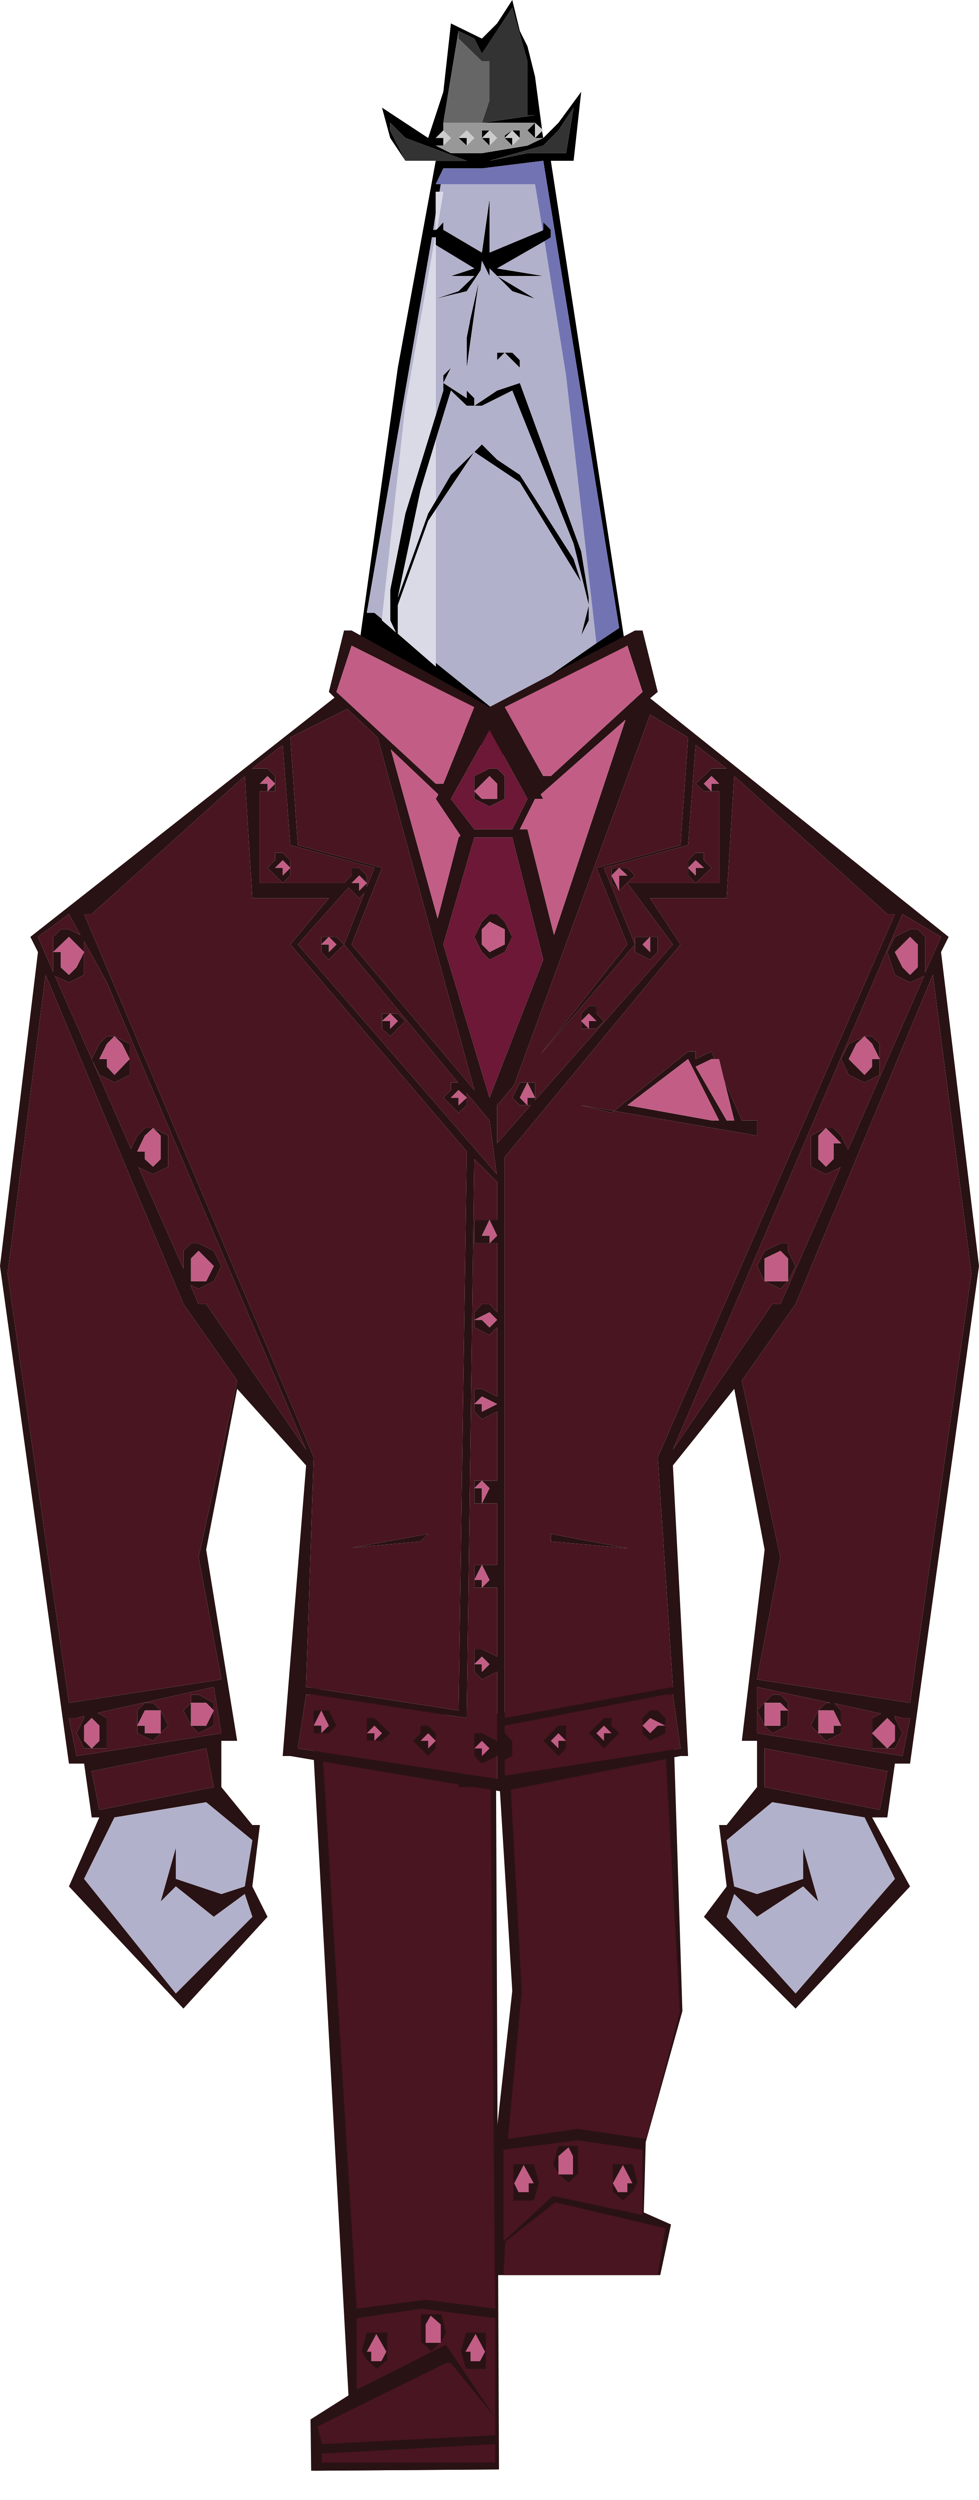 <?xml version="1.0" encoding="UTF-8" standalone="no"?>
<svg xmlns:xlink="http://www.w3.org/1999/xlink" height="197.45px" width="77.4px" xmlns="http://www.w3.org/2000/svg">
  <g transform="matrix(1.0, 0.0, 0.0, 1.0, 40.65, 114.75)">
    <use height="63.1" transform="matrix(1.0, 0.0, 0.0, 1.0, -16.15, 17.3)" width="29.45" xlink:href="#shape0"/>
    <use height="60.0" transform="matrix(1.0, 0.0, 0.0, 1.0, -12.25, -114.75)" width="21.2" xlink:href="#shape1"/>
    <use height="108.85" transform="matrix(1.0, 0.0, 0.0, 1.0, -40.65, -64.95)" width="77.4" xlink:href="#shape2"/>
  </g>
  <defs>
    <g id="shape0" transform="matrix(1.0, 0.0, 0.0, 1.0, 16.15, -17.3)">
      <path d="M12.45 17.3 L13.3 44.1 10.4 54.45 10.25 60.0 12.4 60.95 11.55 64.95 -1.35 64.95 -1.5 54.65 -0.15 42.5 -1.5 20.65 12.45 17.3 M-1.65 21.5 L-1.45 80.3 -16.05 80.4 -16.1 76.35 -13.1 74.45 -16.15 18.55 -1.65 21.5" fill="#291214" fill-rule="evenodd" stroke="none"/>
      <path d="M-1.45 21.5 L-1.2 80.3 -15.8 80.4 -15.85 76.35 -12.85 74.45 -15.95 18.55 -1.45 21.5" fill="#291214" fill-rule="evenodd" stroke="none"/>
      <path d="M12.6 21.9 L13.0 21.9 12.6 21.95 12.6 21.9" fill="#261817" fill-rule="evenodd" stroke="none"/>
      <path d="M11.8 20.65 L13.1 44.15 10.45 54.2 5.0 53.4 -0.5 54.2 0.6 42.55 -0.5 22.25 11.8 20.65 M10.15 55.05 L10.15 60.2 3.05 58.7 -0.85 62.3 -0.85 55.05 5.05 54.3 10.15 55.05 M3.55 57.0 L4.3 57.65 5.05 56.9 5.05 54.75 3.5 54.75 3.1 56.2 3.5 56.9 3.5 56.95 3.5 57.0 3.55 57.0 M1.55 56.2 L-0.05 56.2 -0.05 59.05 1.55 59.05 1.95 57.65 1.55 56.2 M9.75 57.65 L9.35 56.2 7.8 56.2 7.8 58.35 8.6 59.05 9.35 58.35 9.75 57.65 M3.25 59.2 L11.95 61.25 11.35 64.95 -0.85 64.95 -0.7 62.3 3.25 59.2" fill="#481520" fill-rule="evenodd" stroke="none"/>
      <path d="M3.55 57.0 L4.65 57.0 4.65 55.55 4.3 54.85 3.5 55.55 3.5 56.9 3.1 56.2 3.5 54.75 5.05 54.75 5.05 56.9 4.3 57.65 3.55 57.0 M1.15 58.4 L1.15 57.7 1.55 57.7 0.75 56.25 0.0 57.7 0.35 58.4 1.15 58.4 M1.55 56.2 L1.95 57.65 1.55 59.05 -0.05 59.05 -0.05 56.2 1.55 56.2 M8.2 58.4 L8.95 58.4 8.95 57.7 9.35 57.7 8.6 56.25 7.8 57.7 8.2 58.4 M9.75 57.65 L9.35 58.35 8.6 59.05 7.8 58.35 7.8 56.2 9.35 56.2 9.75 57.65" fill="#291214" fill-rule="evenodd" stroke="none"/>
      <path d="M3.5 56.9 L3.5 55.55 4.3 54.85 4.65 55.55 4.65 57.0 3.55 57.0 3.5 57.0 3.5 56.95 3.5 56.9 M1.15 58.4 L0.35 58.4 0.0 57.7 0.75 56.25 1.55 57.7 1.15 57.7 1.15 58.4 M8.2 58.4 L7.8 57.7 8.6 56.25 9.35 57.7 8.95 57.7 8.95 58.4 8.2 58.4" fill="#c25e86" fill-rule="evenodd" stroke="none"/>
      <path d="M-15.25 22.0 L-15.55 21.9 -15.25 21.9 -15.2 21.9 -15.2 22.0 -15.25 22.0" fill="#261817" fill-rule="evenodd" stroke="none"/>
      <path d="M-15.25 21.9 L-15.15 19.65 -1.9 22.45 -1.5 67.6 -7.0 66.9 -12.45 67.6 -15.25 22.0 -15.2 22.0 -15.2 21.9 -15.25 21.9 M-12.05 70.95 L-11.65 71.65 -10.85 72.35 -10.05 71.65 -10.05 69.5 -11.65 69.5 -12.05 70.95 M-12.45 68.35 L-7.35 67.6 -1.5 68.35 -1.5 76.2 -1.5 77.6 -15.2 78.3 -15.55 76.9 -5.4 71.9 -5.0 71.9 -1.5 76.2 -5.4 70.45 -12.45 74.0 -12.45 68.35 M-5.8 70.25 L-5.75 70.2 -5.4 69.5 -5.75 68.05 -7.35 68.05 -7.35 70.2 -6.55 70.95 -5.85 70.3 -5.8 70.3 -5.8 70.25 M-3.8 69.5 L-4.2 70.95 -3.8 72.35 -2.25 72.35 -2.25 69.5 -3.8 69.5 M-1.5 78.3 L-1.5 79.75 -15.2 79.75 -15.2 79.05 -1.5 78.3" fill="#481520" fill-rule="evenodd" stroke="none"/>
      <path d="M-10.9 69.6 L-11.65 71.0 -11.3 71.0 -11.3 71.75 -10.5 71.75 -10.1 71.0 -10.9 69.6 M-12.05 70.95 L-11.65 69.5 -10.05 69.5 -10.05 71.65 -10.85 72.35 -11.65 71.65 -12.05 70.95 M-5.85 70.3 L-6.55 70.95 -7.35 70.2 -7.35 68.05 -5.75 68.05 -5.4 69.5 -5.75 70.2 -5.8 70.25 -5.8 68.85 -6.6 68.15 -7.0 68.85 -7.0 70.3 -5.85 70.3 M-3.05 69.6 L-3.85 71.0 -3.45 71.0 -3.45 71.75 -2.7 71.75 -2.3 71.0 -3.05 69.6 M-3.8 69.5 L-2.25 69.5 -2.25 72.35 -3.8 72.35 -4.2 70.95 -3.8 69.5" fill="#291214" fill-rule="evenodd" stroke="none"/>
      <path d="M-10.9 69.6 L-10.1 71.0 -10.5 71.75 -11.3 71.75 -11.3 71.0 -11.65 71.0 -10.9 69.6 M-5.8 70.25 L-5.8 70.3 -5.85 70.3 -7.0 70.3 -7.0 68.85 -6.6 68.15 -5.8 68.85 -5.8 70.25 M-3.05 69.6 L-2.3 71.0 -2.7 71.75 -3.45 71.75 -3.45 71.0 -3.85 71.0 -3.05 69.6" fill="#c25e86" fill-rule="evenodd" stroke="none"/>
    </g>
    <g id="shape1" transform="matrix(1.0, 0.0, 0.0, 1.0, 12.25, 114.75)">
      <path d="M-8.6 -102.05 L-9.8 -103.85 -10.45 -106.25 -6.8 -103.85 -5.6 -107.5 -5.0 -112.9 -2.55 -111.7 -1.35 -112.9 -0.15 -114.75 0.45 -112.3 1.05 -111.1 1.65 -108.7 2.2 -104.55 1.65 -105.05 -2.55 -105.05 1.65 -105.65 1.05 -105.65 1.05 -109.9 -0.15 -114.15 -2.55 -110.5 -3.15 -111.7 -4.4 -112.3 -5.6 -105.05 -5.6 -104.45 -6.2 -103.85 -5.6 -103.85 -5.6 -103.25 -6.2 -103.25 -5.0 -102.65 -2.55 -102.65 1.05 -103.25 2.3 -103.85 3.5 -105.05 5.3 -107.5 4.7 -102.05 2.9 -102.05 8.95 -62.65 -1.35 -54.75 -11.65 -63.85 -12.25 -63.85 -9.2 -85.7 -6.2 -102.05 -3.75 -102.05 -8.6 -103.85 -9.8 -105.05 -9.8 -104.45 -8.6 -102.05 M2.2 -104.4 L2.3 -103.85 1.65 -103.85 1.05 -104.45 1.65 -105.05 1.65 -103.85 2.2 -104.4 M-0.15 -104.45 L0.45 -104.45 0.45 -103.85 -0.15 -104.45 -0.75 -103.85 -0.15 -103.85 -0.15 -103.25 -0.75 -103.85 -0.75 -104.05 -0.15 -104.45 M2.3 -103.25 L-1.95 -102.05 1.05 -102.65 4.1 -102.65 4.7 -106.25 3.5 -104.45 2.3 -103.25 M0.45 -85.7 L-0.75 -86.9 -1.35 -86.3 -1.35 -86.9 -0.75 -86.9 -0.15 -86.9 0.45 -86.3 0.45 -85.7 M2.25 -96.55 L2.3 -96.6 2.3 -97.2 2.9 -96.6 2.9 -96.0 2.4 -95.7 -1.35 -93.55 2.3 -92.95 -1.35 -92.95 -1.95 -93.55 -1.95 -92.95 -2.55 -94.15 -2.65 -93.4 -3.75 -91.75 -4.55 -91.55 -4.6 -91.55 -6.2 -91.15 -4.4 -91.75 -3.15 -92.95 -5.0 -92.95 -3.15 -93.55 -6.2 -95.4 -6.2 -96.0 -6.25 -96.0 -6.5 -96.0 -11.65 -66.35 -11.05 -66.35 -10.45 -65.85 -10.45 -65.75 -9.35 -64.8 -9.8 -65.75 -9.8 -68.15 -8.6 -74.2 -6.2 -81.95 -5.6 -83.9 -5.6 -84.5 -3.75 -83.3 -3.75 -83.9 -3.15 -83.3 -3.15 -82.7 -1.35 -83.9 0.45 -84.5 5.3 -71.2 5.9 -67.55 5.9 -66.95 5.9 -65.75 5.3 -64.55 5.9 -66.95 4.7 -71.8 -0.15 -83.9 -2.55 -82.7 -3.15 -82.7 -3.75 -82.7 -5.0 -83.9 -6.2 -80.0 -7.4 -76.05 -9.2 -67.55 -6.8 -74.2 -6.2 -75.2 -5.0 -77.25 -3.15 -79.05 -6.2 -74.5 -6.8 -73.6 -9.2 -66.95 -9.2 -64.7 -6.2 -62.1 -6.2 -62.4 -1.35 -58.5 6.5 -63.95 8.3 -65.15 2.3 -102.05 -2.55 -101.45 -5.6 -101.45 -6.2 -100.2 -5.8 -100.2 -5.9 -99.6 -6.2 -99.6 -6.2 -97.9 -6.4 -96.6 -6.2 -96.6 -6.1 -96.65 -5.6 -97.2 -5.6 -96.6 -2.55 -94.8 -1.95 -99.0 -1.95 -94.8 2.25 -96.55 M4.7 -70.6 L5.3 -68.75 0.45 -76.65 -3.15 -79.05 -2.55 -79.65 -1.35 -78.45 0.45 -77.25 4.7 -70.6 M-1.95 -104.45 L-2.55 -103.85 -1.95 -103.85 -1.95 -103.25 -2.55 -103.85 -2.55 -104.45 -1.95 -104.45 M-4.4 -103.85 L-3.75 -103.85 -3.75 -103.25 -4.4 -103.85 M-2.8 -92.5 L-3.75 -85.7 -3.75 -88.1 -3.5 -89.35 -3.5 -89.4 -2.8 -92.5 M-1.35 -92.95 L1.65 -91.15 -0.15 -91.75 -1.35 -92.95 M-5.6 -84.5 L-5.6 -85.1 -5.0 -85.7 -5.6 -84.5" fill="#000000" fill-rule="evenodd" stroke="none"/>
      <path d="M0.45 -85.7 L0.45 -86.3 -0.15 -86.9 -0.75 -86.9 -1.35 -86.9 -1.35 -86.3 -0.75 -86.9 0.45 -85.7 M2.4 -95.7 L4.1 -85.1 6.5 -63.95 -1.35 -58.5 -6.2 -62.4 -6.2 -74.5 -3.15 -79.05 -5.0 -77.25 -6.2 -75.2 -6.2 -80.0 -5.0 -83.9 -3.75 -82.7 -3.15 -82.7 -2.55 -82.7 -0.15 -83.9 4.7 -71.8 5.9 -66.95 5.9 -67.55 5.3 -71.2 0.45 -84.5 -1.35 -83.9 -3.15 -82.7 -3.15 -83.3 -3.75 -83.9 -3.75 -83.3 -5.6 -84.5 -5.6 -83.9 -6.2 -81.95 -6.2 -91.15 -6.2 -95.4 -3.15 -93.55 -5.0 -92.95 -3.15 -92.95 -4.4 -91.75 -6.2 -91.15 -4.6 -91.55 -4.55 -91.55 -3.75 -91.75 -2.65 -93.4 -2.55 -94.15 -1.95 -92.95 -1.95 -93.55 -1.35 -92.95 2.3 -92.95 -1.35 -93.55 2.4 -95.7 M-5.8 -100.2 L1.65 -100.2 2.25 -96.55 -1.95 -94.8 -1.95 -99.0 -2.55 -94.8 -5.6 -96.6 -5.6 -97.2 -6.1 -96.65 -5.6 -99.6 -5.9 -99.6 -5.8 -100.2 M-6.2 -96.6 L-6.4 -96.6 -6.2 -97.9 -6.2 -96.6 M4.7 -70.6 L0.45 -77.25 -1.35 -78.45 -2.55 -79.65 -3.15 -79.05 0.45 -76.65 5.3 -68.75 4.7 -70.6 M5.9 -66.95 L5.3 -64.55 5.9 -65.75 5.9 -66.95 M-10.45 -65.85 L-11.05 -66.35 -11.65 -66.35 -6.5 -96.0 -6.25 -96.0 -8.6 -82.7 -10.45 -65.85 M-2.55 -93.55 L-2.65 -93.4 -2.55 -93.55 M-1.35 -92.95 L-0.15 -91.75 1.65 -91.15 -1.35 -92.95 M-2.8 -92.5 L-3.5 -89.4 -3.5 -89.35 -3.75 -88.1 -3.75 -85.7 -2.8 -92.5 M-5.6 -84.5 L-5.0 -85.7 -5.6 -85.1 -5.6 -84.5" fill="#b2b1cb" fill-rule="evenodd" stroke="none"/>
      <path d="M-8.6 -102.05 L-9.8 -104.45 -9.8 -105.05 -8.6 -103.85 -3.75 -102.05 -6.2 -102.05 -8.6 -102.05 M-4.4 -112.3 L-3.15 -111.7 -2.55 -110.5 -0.15 -114.15 1.05 -109.9 1.05 -105.65 1.65 -105.65 -2.55 -105.05 -1.95 -106.85 -1.95 -109.9 -2.55 -109.9 -4.4 -111.7 -4.4 -112.3 M2.3 -103.25 L3.5 -104.45 4.7 -106.25 4.1 -102.65 1.05 -102.65 -1.95 -102.05 2.3 -103.25" fill="#333333" fill-rule="evenodd" stroke="none"/>
      <path d="M2.4 -95.7 L2.9 -96.0 2.9 -96.6 2.3 -97.2 2.3 -96.6 2.25 -96.55 1.65 -100.2 -5.8 -100.2 -6.2 -100.2 -5.6 -101.45 -2.55 -101.45 2.3 -102.05 8.3 -65.15 6.5 -63.95 4.1 -85.1 2.4 -95.7" fill="#7173b3" fill-rule="evenodd" stroke="none"/>
      <path d="M-6.1 -96.65 L-6.2 -96.6 -6.2 -97.9 -6.2 -99.6 -5.9 -99.6 -5.6 -99.6 -6.1 -96.65 M-6.2 -80.0 L-6.2 -75.2 -6.8 -74.2 -9.2 -67.55 -7.4 -76.05 -6.2 -80.0 M-6.2 -74.5 L-6.2 -62.4 -6.2 -62.1 -9.2 -64.7 -9.2 -66.95 -6.8 -73.6 -6.2 -74.5 M-6.2 -81.95 L-8.6 -74.2 -9.8 -68.15 -9.8 -65.75 -9.35 -64.8 -10.45 -65.75 -10.45 -65.85 -8.6 -82.7 -6.25 -96.0 -6.2 -96.0 -6.2 -95.4 -6.2 -91.15 -6.2 -81.95" fill="#d9dae6" fill-rule="evenodd" stroke="none"/>
      <path d="M2.3 -103.85 L1.05 -103.25 -2.55 -102.65 -5.0 -102.65 -6.2 -103.25 -5.6 -103.25 -5.0 -103.85 -5.6 -104.45 -5.6 -105.05 -2.55 -105.05 1.65 -105.05 1.05 -104.45 1.65 -103.85 2.3 -103.85 M0.45 -103.85 L0.45 -104.45 -0.15 -104.45 -0.75 -104.05 -0.75 -103.85 -0.15 -103.25 0.45 -103.85 M-1.95 -103.25 L-1.35 -103.85 -1.95 -104.45 -2.55 -104.45 -2.55 -103.85 -1.95 -103.25 M-3.75 -103.25 L-3.15 -103.85 -3.75 -104.45 -4.4 -103.85 -3.75 -103.25" fill="#989898" fill-rule="evenodd" stroke="none"/>
      <path d="M-5.6 -103.25 L-5.6 -103.85 -6.2 -103.85 -5.6 -104.45 -5.0 -103.85 -5.6 -103.25 M1.65 -105.05 L2.2 -104.55 2.3 -104.45 2.2 -104.4 1.65 -103.85 1.65 -105.05 M-0.15 -104.45 L0.45 -103.85 -0.15 -103.25 -0.15 -103.85 -0.75 -103.85 -0.15 -104.45 M-1.95 -104.45 L-1.35 -103.85 -1.95 -103.25 -1.95 -103.85 -2.55 -103.85 -1.95 -104.45 M-3.75 -103.25 L-3.75 -103.85 -4.4 -103.85 -3.75 -104.45 -3.15 -103.85 -3.75 -103.25" fill="#cbcbcb" fill-rule="evenodd" stroke="none"/>
      <path d="M-5.6 -105.05 L-4.4 -112.3 -4.4 -111.7 -2.55 -109.9 -1.95 -109.9 -1.95 -106.85 -2.55 -105.05 -5.6 -105.05" fill="#666666" fill-rule="evenodd" stroke="none"/>
    </g>
    <g id="shape2" transform="matrix(1.0, 0.0, 0.0, 1.0, 40.65, 64.95)">
      <path d="M2.1 -52.0 L2.3 -51.65 1.65 -51.65 0.45 -49.25 1.05 -49.25 3.15 -40.9 8.8 -57.9 2.1 -52.0 M2.3 -53.45 L2.9 -53.45 10.15 -60.1 8.95 -63.75 -0.75 -58.9 2.3 -53.45 M11.35 -60.1 L10.75 -59.6 34.35 -40.75 33.75 -39.55 36.75 -14.75 31.3 24.55 30.1 24.55 29.5 28.8 28.3 28.8 31.3 34.25 22.25 43.9 15.0 36.65 16.8 34.25 16.2 29.4 16.8 29.4 19.2 26.4 19.2 22.75 18.0 22.75 19.8 7.65 17.4 -5.05 12.55 1.0 13.75 23.95 13.15 23.95 -1.0 26.75 -3.2 26.4 -4.4 26.4 -4.4 26.2 -17.7 23.95 -18.3 23.95 -16.45 1.0 -21.9 -5.05 -24.35 7.65 -21.9 22.75 -23.15 22.75 -23.15 26.4 -20.7 29.4 -20.1 29.4 -20.7 34.25 -19.5 36.65 -26.15 43.9 -35.2 34.25 -32.8 28.8 -33.4 28.8 -34.0 24.55 -35.2 24.55 -40.65 -14.75 -37.65 -39.55 -38.25 -40.75 -14.2 -59.65 -14.65 -60.1 -13.45 -64.95 -12.85 -64.95 -1.95 -58.9 9.55 -64.95 10.15 -64.95 11.35 -60.1 M15.6 -52.25 L15.0 -52.25 14.35 -52.85 15.6 -54.05 16.8 -54.05 14.35 -55.9 13.75 -48.0 7.1 -46.2 9.55 -40.15 2.1 -31.5 8.95 -40.15 6.5 -46.2 13.15 -48.0 13.75 -56.5 10.75 -58.3 0.0 -29.05 -1.35 -27.45 -1.35 -24.45 1.3 -27.45 1.05 -27.45 1.05 -28.05 1.65 -28.05 1.65 -27.85 12.55 -40.15 8.95 -45.0 14.35 -45.0 16.2 -45.0 16.2 -52.25 15.6 -52.25 15.6 -52.85 16.2 -52.85 15.6 -53.45 15.0 -52.85 15.6 -52.25 M1.05 -29.25 L0.45 -28.05 1.05 -27.45 0.45 -27.45 -0.15 -28.05 0.45 -29.25 1.05 -29.25 1.65 -29.25 1.65 -28.05 1.05 -29.25 M24.65 -25.65 L25.25 -25.65 25.85 -25.05 26.4 -23.95 32.4 -37.65 31.3 -37.15 30.1 -37.75 29.5 -39.55 30.1 -40.75 31.3 -41.35 31.9 -41.35 32.5 -40.75 32.5 -37.95 33.75 -40.75 30.7 -42.55 12.55 -0.25 20.4 -11.75 21.05 -11.75 25.8 -22.55 24.65 -22.0 23.45 -22.6 23.45 -25.05 24.65 -25.65 24.05 -25.05 24.05 -23.2 24.65 -22.6 25.25 -23.2 25.25 -24.45 25.85 -24.45 24.65 -25.65 M31.3 -37.75 L31.9 -38.35 31.9 -40.15 31.3 -40.75 30.1 -39.55 30.7 -38.35 31.3 -37.75 M30.1 -42.55 L29.5 -42.55 17.4 -53.45 16.8 -43.8 10.75 -43.8 13.15 -40.15 -0.75 -23.35 -0.75 20.95 12.55 18.5 11.35 0.35 30.1 -42.55 M26.45 -31.1 L27.7 -29.85 28.3 -30.5 28.3 -31.1 28.9 -31.1 28.3 -32.3 27.7 -32.9 27.05 -32.3 26.45 -31.1 M13.75 -46.2 L13.75 -46.8 14.35 -47.4 15.0 -47.4 15.0 -46.8 15.6 -46.2 14.35 -45.0 13.75 -45.6 13.75 -46.2 14.35 -45.6 14.35 -46.2 15.0 -46.2 14.35 -46.8 13.75 -46.2 M27.7 -32.9 L28.3 -32.9 28.9 -32.3 28.9 -31.1 28.9 -29.85 27.7 -29.25 26.45 -29.85 25.85 -31.1 26.45 -32.3 27.7 -32.9 M10.75 -40.75 L10.15 -40.15 10.75 -39.55 10.75 -40.75 11.35 -40.75 11.35 -39.55 10.75 -38.95 9.55 -39.55 9.55 -40.15 9.55 -40.75 10.75 -40.75 M8.3 -46.2 L8.95 -46.2 9.55 -45.6 8.3 -44.4 8.3 -45.6 8.95 -45.6 8.3 -46.2 7.7 -45.6 8.3 -44.4 7.7 -45.0 7.7 -45.6 7.7 -46.2 8.3 -46.2 M5.9 -33.5 L5.9 -34.1 6.5 -34.1 5.9 -34.7 5.3 -34.1 5.3 -34.7 5.9 -35.3 6.5 -35.3 6.5 -34.7 7.1 -34.1 6.5 -33.5 5.9 -33.5 5.3 -33.5 5.3 -34.1 5.9 -33.5 M7.9 -27.0 L7.7 -26.85 5.3 -27.45 7.9 -27.0 13.75 -31.7 14.35 -31.7 14.35 -31.1 15.6 -31.7 15.85 -31.1 15.6 -31.1 14.35 -30.5 16.8 -26.25 17.4 -26.25 16.6 -29.45 18.0 -26.25 19.2 -26.25 19.2 -25.05 7.9 -27.0 M16.2 -26.25 L13.75 -31.1 8.95 -27.45 15.6 -26.25 16.2 -26.25 M21.65 -13.55 L21.65 -15.35 21.05 -15.95 19.8 -15.35 19.8 -13.55 19.2 -14.75 19.8 -15.95 21.05 -16.55 21.65 -16.55 21.65 -15.95 22.25 -14.75 21.65 -13.55 21.05 -12.95 19.8 -13.55 21.65 -13.55 M24.05 20.35 L24.65 19.75 25.0 19.75 19.2 18.5 19.2 20.35 19.2 22.15 30.7 23.95 31.3 20.95 30.7 20.95 30.1 20.8 30.1 20.95 30.7 22.15 30.1 23.35 29.5 23.35 30.1 22.75 30.1 21.55 29.5 20.95 28.3 22.15 28.3 20.95 29.0 20.6 25.35 19.8 25.85 20.35 25.85 21.55 25.25 20.35 24.05 20.35 24.05 22.15 25.25 22.15 25.25 21.55 25.85 21.55 25.85 22.15 24.65 22.75 23.45 21.55 24.05 20.35 M33.1 -37.75 L22.25 -11.75 18.0 -5.7 21.05 8.25 19.2 17.9 31.3 19.75 36.15 -14.15 33.1 -37.75 M28.3 22.15 L29.5 23.35 28.3 23.35 28.3 22.15 M19.8 21.55 L19.2 20.35 20.4 19.1 21.05 19.1 21.65 19.75 21.65 20.35 21.05 19.75 19.8 19.75 19.8 21.55 21.05 21.55 21.05 20.35 21.65 20.35 21.65 21.55 20.4 22.15 19.8 21.55 M2.9 7.0 L2.9 6.4 9.0 7.55 2.9 7.0 M4.1 22.75 L4.1 23.35 3.5 23.95 2.3 22.75 3.5 21.55 4.1 21.55 4.1 22.75 3.5 22.15 2.9 22.75 3.5 23.35 3.5 22.75 4.1 22.75 M7.7 20.95 L7.7 21.55 8.3 22.15 7.1 23.35 5.9 22.15 7.1 20.95 7.7 20.95 M7.1 22.15 L7.7 22.15 7.1 21.55 6.5 22.15 7.1 22.75 7.1 22.15 M12.55 19.1 L11.95 19.1 -0.75 21.55 -0.75 22.15 -0.15 22.75 -0.15 23.95 -0.75 24.25 -0.75 25.5 13.15 23.35 12.55 19.1 M11.95 21.55 L10.75 20.95 10.15 21.55 10.15 20.95 10.75 20.35 11.35 20.35 11.95 20.95 11.95 21.55 11.95 22.15 10.75 22.75 10.15 22.15 10.15 21.55 10.75 22.15 11.35 21.55 11.95 21.55 M17.4 34.25 L19.2 34.85 22.85 33.65 22.85 31.2 24.05 35.45 22.85 34.25 19.2 36.65 17.4 34.85 16.8 36.65 22.25 42.7 30.1 33.65 27.7 28.8 20.4 27.6 16.8 30.6 17.4 34.25 M28.9 28.2 L29.5 25.15 19.8 23.35 19.8 26.4 28.9 28.2 M-13.2 -58.75 L-17.7 -56.5 -17.1 -48.0 -10.45 -46.2 -12.85 -40.15 -3.15 -28.65 -10.8 -56.5 -13.2 -58.75 M-11.65 -45.0 L-11.65 -44.7 -11.05 -46.2 -17.7 -48.0 -18.3 -55.9 -20.7 -54.05 -19.5 -54.05 -18.9 -53.45 -18.9 -52.85 -19.5 -53.45 -20.1 -52.85 -19.5 -52.85 -19.5 -52.25 -20.1 -52.25 -20.1 -45.0 -18.3 -45.0 -13.45 -45.0 -12.85 -45.6 -12.85 -46.2 -12.25 -46.2 -11.65 -45.6 -11.65 -45.0 -12.25 -45.6 -12.85 -45.0 -12.25 -45.0 -12.25 -44.4 -11.65 -45.0 M-18.9 -52.85 L-18.9 -52.25 -19.5 -52.25 -18.9 -52.85 M-6.0 -52.0 L-9.75 -55.55 -6.05 -42.2 -4.4 -48.6 -4.25 -48.75 -6.2 -51.65 -6.0 -52.0 M-5.6 -52.85 L-3.15 -58.9 -12.85 -63.75 -14.05 -60.1 -6.2 -52.85 -5.6 -52.85 M-3.15 -52.25 L-3.15 -53.45 -1.95 -54.05 -1.35 -54.05 -0.75 -53.45 -0.75 -51.65 -1.95 -51.05 -3.15 -51.65 -3.15 -52.25 -2.55 -51.65 -1.35 -51.65 -1.35 -52.85 -1.95 -53.45 -3.15 -52.25 M-1.95 -42.55 L-1.35 -42.55 -0.75 -41.95 -0.15 -40.75 -0.75 -39.55 -1.95 -38.95 -2.55 -39.55 -3.15 -40.75 -2.55 -41.95 -1.95 -42.55 M-0.15 -48.6 L-3.15 -48.6 -5.6 -40.15 -1.95 -28.05 2.3 -38.95 -0.15 -48.6 M-1.95 -57.1 L-5.0 -51.65 -3.15 -49.25 -0.15 -49.25 1.05 -51.65 -1.95 -57.1 M-1.95 -41.95 L-2.55 -41.35 -2.55 -40.15 -1.95 -39.55 -0.75 -40.15 -0.75 -41.35 -1.95 -41.95 M-12.25 -43.8 L-13.1 -44.65 -17.1 -40.15 -1.4 -22.05 -1.35 -22.0 -1.4 -22.1 -1.95 -26.25 -3.75 -28.4 -3.75 -28.05 -3.75 -27.45 -4.4 -26.85 -5.6 -28.05 -5.0 -28.65 -5.0 -29.25 -4.45 -29.25 -13.45 -40.15 -14.65 -38.95 -15.25 -39.55 -15.25 -40.15 -15.25 -40.75 -14.65 -40.75 -14.05 -40.75 -13.45 -40.15 -11.85 -44.2 -12.25 -43.8 M-17.7 -46.2 L-17.7 -45.6 -18.3 -45.0 -19.5 -46.2 -18.9 -46.8 -18.9 -47.4 -18.3 -47.4 -17.7 -46.8 -17.7 -46.2 -18.3 -46.8 -18.9 -46.2 -18.3 -46.2 -18.3 -45.6 -17.7 -46.2 M-14.65 -40.75 L-15.25 -40.15 -14.65 -40.15 -14.65 -39.55 -14.05 -40.15 -14.65 -40.75 M-14.65 -43.8 L-20.7 -43.8 -21.3 -53.45 -33.4 -42.55 -34.0 -42.55 -15.85 0.35 -16.45 18.5 -4.4 20.35 -3.75 -23.8 -17.7 -40.15 -14.65 -43.8 M-10.45 -34.1 L-10.45 -34.7 -9.8 -34.7 -9.2 -34.7 -8.6 -34.1 -9.8 -32.9 -10.45 -33.5 -10.45 -34.1 -9.8 -34.1 -9.8 -33.5 -9.2 -34.1 -9.8 -34.7 -10.45 -34.1 M-4.4 -28.65 L-5.0 -28.05 -4.4 -28.05 -4.4 -27.45 -3.75 -28.05 -4.4 -28.65 M-36.45 -39.55 L-35.85 -39.55 -35.85 -38.35 -35.2 -37.75 -34.6 -38.35 -34.0 -39.55 -35.2 -40.75 -36.45 -39.55 -36.45 -40.75 -35.85 -41.35 -35.2 -41.35 -34.3 -40.9 -35.2 -42.55 -37.65 -40.75 -36.45 -38.0 -36.45 -39.55 M-28.55 -25.65 L-27.35 -25.05 -27.35 -22.6 -28.55 -22.0 -29.7 -22.55 -26.15 -14.55 -26.15 -15.95 -25.55 -16.55 -24.95 -16.55 -23.75 -15.95 -23.15 -14.75 -23.75 -13.55 -24.95 -12.95 -25.6 -13.25 -24.95 -11.75 -24.35 -11.75 -16.45 -0.25 -32.2 -37.15 -34.0 -40.4 -34.0 -39.55 -34.0 -37.75 -35.2 -37.15 -36.3 -37.65 -33.4 -31.1 -30.3 -24.0 -29.8 -25.05 -29.2 -25.65 -28.55 -25.65 -29.2 -25.05 -29.8 -23.8 -29.2 -23.8 -29.2 -23.2 -28.55 -22.6 -27.95 -23.2 -27.95 -25.05 -28.55 -25.65 M-31.6 -32.9 L-32.2 -32.3 -32.8 -31.1 -32.2 -31.1 -32.2 -30.5 -31.6 -29.85 -30.4 -31.1 -30.4 -29.85 -31.6 -29.25 -32.8 -29.85 -33.4 -31.1 -32.8 -32.3 -32.2 -32.9 -31.6 -32.9 -30.4 -32.3 -30.4 -31.1 -31.0 -32.3 -31.6 -32.9 M-25.55 -15.35 L-25.55 -13.55 -24.35 -13.55 -23.75 -14.75 -24.95 -15.95 -25.55 -15.35 M-26.15 -11.75 L-37.05 -37.75 -40.05 -14.15 -35.2 19.75 -23.15 17.9 -24.95 8.25 -21.9 -5.7 -26.15 -11.75 M-3.15 -23.2 L-3.75 20.95 -15.85 19.1 -16.45 19.1 -17.1 23.35 -1.35 25.75 -1.35 23.95 -2.55 24.55 -3.15 23.95 -3.15 23.35 -3.15 22.15 -2.55 22.15 -1.35 22.75 -1.35 17.3 -2.55 17.9 -3.15 17.3 -3.15 16.7 -3.15 15.5 -2.55 15.5 -1.35 16.1 -1.35 10.65 -2.55 10.65 -3.15 10.65 -3.15 10.05 -3.15 8.85 -2.55 8.85 -1.35 8.85 -1.35 4.0 -2.55 4.0 -3.15 4.0 -3.15 2.8 -3.15 2.2 -2.55 2.2 -1.35 2.2 -1.35 -3.25 -2.55 -2.65 -3.15 -3.25 -3.15 -3.85 -3.15 -5.05 -2.55 -5.05 -1.35 -4.45 -1.35 -9.9 -1.95 -9.3 -3.15 -9.9 -3.15 -10.5 -3.15 -11.1 -2.55 -11.75 -1.95 -11.75 -1.35 -11.1 -1.35 -16.55 -1.95 -16.55 -3.15 -16.55 -3.15 -18.4 -1.95 -18.4 -1.35 -18.4 -1.35 -21.4 -3.15 -23.2 M-1.95 -18.4 L-2.55 -17.15 -1.95 -17.15 -1.95 -16.55 -1.35 -17.15 -1.95 -18.4 M-1.35 -10.5 L-1.95 -11.1 -3.15 -10.5 -2.55 -10.5 -1.95 -9.9 -1.35 -10.5 M-3.15 -3.85 L-2.55 -3.85 -2.55 -3.25 -1.35 -3.85 -2.55 -4.45 -3.15 -3.85 M-3.15 2.8 L-2.55 2.8 -2.55 4.0 -1.95 2.8 -2.55 2.2 -3.15 2.8 M-6.8 6.4 L-7.4 7.0 -12.8 7.5 -6.8 6.4 M-2.55 10.05 L-2.55 10.65 -1.95 10.05 -2.55 8.85 -3.15 10.05 -2.55 10.05 M-15.85 21.55 L-15.85 20.35 -15.25 20.35 -15.85 21.55 -15.25 21.55 -15.25 22.15 -14.65 21.55 -15.25 20.35 -14.65 20.35 -14.05 21.55 -14.65 22.15 -15.25 22.15 -15.85 22.15 -15.85 21.55 M-11.05 20.95 L-9.8 22.15 -10.45 22.75 -11.05 22.75 -11.65 22.75 -11.65 22.15 -11.65 20.95 -11.05 20.95 M-11.65 22.15 L-11.05 22.15 -11.05 22.75 -10.45 22.15 -11.05 21.55 -11.65 22.15 M-2.55 16.7 L-2.55 17.3 -1.95 16.7 -2.55 16.1 -3.15 16.7 -2.55 16.7 M-6.8 21.55 L-6.2 22.15 -6.2 22.75 -6.2 23.35 -6.8 23.95 -8.0 22.75 -7.4 22.15 -7.4 21.55 -6.8 21.55 M-33.4 23.35 L-32.8 22.75 -32.8 21.55 -33.4 20.95 -34.0 21.55 -34.0 22.75 -33.4 23.35 -34.0 23.35 -34.6 22.15 -34.0 20.95 -34.0 20.8 -34.6 20.95 -35.2 20.95 -34.6 23.95 -23.15 22.15 -23.75 18.5 -32.95 20.55 -32.2 20.95 -32.2 23.35 -33.4 23.35 M-3.15 23.35 L-2.55 23.35 -2.55 23.95 -1.95 23.35 -2.55 22.75 -3.15 23.35 M-6.2 22.75 L-6.8 22.15 -7.4 22.75 -6.8 22.75 -6.8 23.35 -6.2 22.75 M-25.55 21.55 L-24.35 21.55 -23.75 20.35 -24.35 19.75 -25.55 19.75 -25.55 21.55 -26.15 20.35 -25.55 19.75 -25.55 19.1 -24.95 19.1 -23.75 19.75 -23.75 20.35 -23.75 21.55 -24.95 22.15 -25.55 21.55 M-29.8 21.55 L-29.2 21.55 -29.2 22.15 -27.95 22.15 -28.55 22.75 -29.8 22.15 -29.8 21.55 -29.8 20.35 -29.2 19.75 -28.55 19.75 -27.95 20.35 -27.35 21.55 -27.95 22.15 -27.95 20.35 -29.2 20.35 -29.8 21.55 M-24.35 27.6 L-31.6 28.8 -34.0 33.65 -26.75 42.7 -20.7 36.65 -21.3 34.85 -23.75 36.65 -26.75 34.25 -27.95 35.45 -26.75 31.2 -26.75 33.65 -23.15 34.85 -21.3 34.25 -20.7 30.6 -24.35 27.6 M-32.8 28.2 L-23.75 26.4 -24.35 23.35 -33.4 25.15 -32.8 28.2" fill="#291214" fill-rule="evenodd" stroke="none"/>
      <path d="M2.3 -53.45 L-0.75 -58.9 8.95 -63.75 10.15 -60.1 2.9 -53.45 2.3 -53.45 M2.1 -52.0 L8.8 -57.9 3.15 -40.9 1.05 -49.25 0.45 -49.25 1.65 -51.65 2.3 -51.65 2.1 -52.0 M15.6 -52.25 L15.0 -52.85 15.6 -53.45 16.2 -52.85 15.6 -52.85 15.6 -52.25 M1.65 -28.05 L1.05 -28.05 1.05 -27.45 0.45 -28.05 1.05 -29.25 1.65 -28.05 M24.65 -25.65 L25.85 -24.45 25.25 -24.45 25.25 -23.2 24.65 -22.6 24.05 -23.2 24.05 -25.05 24.65 -25.65 M31.3 -37.75 L30.7 -38.35 30.1 -39.55 31.3 -40.75 31.9 -40.15 31.9 -38.35 31.3 -37.75 M26.45 -31.1 L27.05 -32.3 27.7 -32.9 28.3 -32.3 28.9 -31.1 28.3 -31.1 28.3 -30.5 27.7 -29.85 26.45 -31.1 M13.75 -46.2 L14.35 -46.8 15.0 -46.2 14.35 -46.2 14.35 -45.6 13.75 -46.2 M10.75 -40.75 L10.75 -39.55 10.15 -40.15 10.75 -40.75 M8.3 -46.2 L8.95 -45.6 8.3 -45.6 8.3 -44.4 7.7 -45.6 8.3 -46.2 M5.3 -34.1 L5.9 -34.7 6.5 -34.1 5.9 -34.1 5.9 -33.5 5.3 -34.1 M15.85 -31.1 L16.2 -31.1 16.6 -29.45 17.4 -26.25 16.8 -26.25 14.35 -30.5 15.6 -31.1 15.85 -31.1 M16.2 -26.25 L15.6 -26.25 8.95 -27.45 13.75 -31.1 16.2 -26.25 M19.8 -13.55 L19.8 -15.35 21.05 -15.95 21.65 -15.35 21.65 -13.55 19.8 -13.55 M24.05 20.35 L25.25 20.35 25.85 21.55 25.25 21.55 25.25 22.15 24.05 22.15 24.05 20.35 M28.3 22.15 L29.5 20.95 30.1 21.55 30.1 22.75 29.5 23.35 28.3 22.15 M19.8 21.55 L19.8 19.75 21.05 19.75 21.65 20.35 21.05 20.35 21.05 21.55 19.8 21.55 M4.1 22.75 L3.5 22.75 3.5 23.35 2.9 22.75 3.5 22.15 4.1 22.75 M7.1 22.15 L7.1 22.75 6.5 22.15 7.1 21.55 7.7 22.15 7.1 22.15 M10.15 21.55 L10.75 20.95 11.95 21.55 11.35 21.55 10.75 22.15 10.15 21.55 M-11.65 -45.0 L-12.25 -44.4 -12.25 -45.0 -12.85 -45.0 -12.25 -45.6 -11.65 -45.0 M-19.5 -52.25 L-19.5 -52.85 -20.1 -52.85 -19.5 -53.45 -18.9 -52.85 -19.5 -52.25 M-5.6 -52.85 L-6.2 -52.85 -14.05 -60.1 -12.85 -63.75 -3.15 -58.9 -5.6 -52.85 M-6.0 -52.0 L-6.2 -51.65 -4.25 -48.75 -4.4 -48.6 -6.05 -42.2 -9.75 -55.55 -6.0 -52.0 M-3.15 -52.25 L-1.95 -53.45 -1.35 -52.85 -1.35 -51.65 -2.55 -51.65 -3.15 -52.25 M-1.95 -41.95 L-0.75 -41.35 -0.75 -40.15 -1.95 -39.55 -2.55 -40.15 -2.55 -41.35 -1.95 -41.95 M-17.7 -46.2 L-18.3 -45.6 -18.3 -46.2 -18.9 -46.2 -18.3 -46.8 -17.7 -46.2 M-14.65 -40.75 L-14.05 -40.15 -14.65 -39.55 -14.65 -40.15 -15.25 -40.15 -14.65 -40.75 M-10.45 -34.1 L-9.8 -34.7 -9.2 -34.1 -9.8 -33.5 -9.8 -34.1 -10.45 -34.1 M-4.4 -28.65 L-3.75 -28.05 -4.4 -27.45 -4.4 -28.05 -5.0 -28.05 -4.4 -28.65 M-34.0 -39.55 L-34.6 -38.35 -35.2 -37.75 -35.85 -38.35 -35.85 -39.55 -36.45 -39.55 -35.2 -40.75 -34.0 -39.55 M-28.55 -25.65 L-27.95 -25.05 -27.95 -23.2 -28.55 -22.6 -29.2 -23.2 -29.2 -23.8 -29.8 -23.8 -29.2 -25.05 -28.55 -25.65 M-30.4 -31.1 L-31.6 -29.85 -32.2 -30.5 -32.2 -31.1 -32.8 -31.1 -32.2 -32.3 -31.6 -32.9 -31.0 -32.3 -30.4 -31.1 M-25.55 -15.35 L-24.95 -15.95 -23.75 -14.75 -24.35 -13.55 -25.55 -13.55 -25.55 -15.35 M-3.15 2.8 L-2.55 2.2 -1.95 2.8 -2.55 4.0 -2.55 2.8 -3.15 2.8 M-3.15 -3.85 L-2.55 -4.45 -1.35 -3.85 -2.55 -3.25 -2.55 -3.85 -3.15 -3.85 M-1.35 -10.5 L-1.95 -9.9 -2.55 -10.5 -3.15 -10.5 -1.95 -11.1 -1.35 -10.5 M-1.95 -18.4 L-1.35 -17.15 -1.95 -16.55 -1.95 -17.15 -2.55 -17.15 -1.95 -18.4 M-2.55 10.05 L-3.15 10.05 -2.55 8.85 -1.95 10.05 -2.55 10.65 -2.55 10.05 M-15.85 21.55 L-15.25 20.35 -14.65 21.55 -15.25 22.15 -15.25 21.55 -15.85 21.55 M-11.65 22.15 L-11.05 21.55 -10.45 22.15 -11.05 22.75 -11.05 22.15 -11.65 22.15 M-2.55 16.7 L-3.15 16.7 -2.55 16.1 -1.95 16.7 -2.55 17.3 -2.55 16.7 M-6.2 22.75 L-6.8 23.35 -6.8 22.75 -7.4 22.75 -6.8 22.15 -6.2 22.75 M-3.15 23.35 L-2.55 22.75 -1.95 23.35 -2.55 23.95 -2.55 23.35 -3.15 23.35 M-33.4 23.35 L-34.0 22.75 -34.0 21.55 -33.4 20.95 -32.8 21.55 -32.8 22.75 -33.4 23.35 M-25.55 21.55 L-25.55 19.75 -24.35 19.75 -23.75 20.35 -24.35 21.55 -25.55 21.55 M-27.95 22.15 L-29.2 22.15 -29.2 21.55 -29.8 21.55 -29.2 20.35 -27.95 20.35 -27.95 22.15" fill="#c25e86" fill-rule="evenodd" stroke="none"/>
      <path d="M-3.15 -52.25 L-3.15 -51.65 -1.95 -51.05 -0.75 -51.65 -0.75 -53.45 -1.35 -54.05 -1.95 -54.05 -3.15 -53.45 -3.15 -52.25 M-1.95 -57.1 L1.05 -51.65 -0.15 -49.25 -3.15 -49.25 -5.0 -51.65 -1.95 -57.1 M-0.15 -48.6 L2.3 -38.95 -1.95 -28.05 -5.6 -40.15 -3.15 -48.6 -0.15 -48.6 M-1.95 -42.55 L-2.55 -41.95 -3.15 -40.75 -2.55 -39.55 -1.95 -38.95 -0.75 -39.55 -0.15 -40.75 -0.75 -41.95 -1.35 -42.55 -1.95 -42.55" fill="#6c1836" fill-rule="evenodd" stroke="none"/>
      <path d="M1.05 -27.45 L1.3 -27.45 -1.35 -24.45 -1.35 -27.45 0.0 -29.05 10.75 -58.3 13.75 -56.5 13.15 -48.0 6.5 -46.2 8.95 -40.15 2.1 -31.5 9.55 -40.15 7.1 -46.2 13.75 -48.0 14.35 -55.9 16.8 -54.05 15.6 -54.05 14.35 -52.85 15.0 -52.25 15.6 -52.25 16.2 -52.25 16.2 -45.0 14.35 -45.0 8.95 -45.0 12.55 -40.15 1.65 -27.85 1.65 -28.05 1.65 -29.25 1.05 -29.25 0.45 -29.25 -0.15 -28.05 0.45 -27.45 1.05 -27.45 M24.65 -25.65 L23.45 -25.05 23.45 -22.6 24.65 -22.0 25.8 -22.55 21.05 -11.75 20.4 -11.75 12.55 -0.25 30.7 -42.55 33.75 -40.75 32.5 -37.95 32.5 -40.75 31.9 -41.35 31.3 -41.35 30.1 -40.75 29.5 -39.55 30.1 -37.75 31.3 -37.15 32.4 -37.65 26.4 -23.95 25.85 -25.05 25.25 -25.65 24.65 -25.65 M30.1 -42.55 L11.35 0.35 12.55 18.5 -0.75 20.95 -0.75 -23.35 13.15 -40.15 10.75 -43.8 16.8 -43.8 17.4 -53.45 29.5 -42.55 30.1 -42.55 M27.7 -32.9 L26.45 -32.3 25.85 -31.1 26.45 -29.85 27.7 -29.25 28.9 -29.85 28.9 -31.1 28.9 -32.3 28.3 -32.9 27.7 -32.9 M13.75 -46.2 L13.75 -45.6 14.35 -45.0 15.6 -46.2 15.0 -46.8 15.0 -47.4 14.35 -47.4 13.75 -46.8 13.75 -46.2 M10.75 -40.75 L9.55 -40.75 9.55 -40.15 9.55 -39.55 10.75 -38.95 11.35 -39.55 11.35 -40.75 10.75 -40.75 M8.3 -44.4 L9.55 -45.6 8.95 -46.2 8.3 -46.2 7.7 -46.2 7.7 -45.6 7.7 -45.0 8.3 -44.4 M5.9 -33.5 L6.5 -33.5 7.1 -34.1 6.5 -34.7 6.5 -35.3 5.9 -35.3 5.3 -34.7 5.3 -34.1 5.3 -33.5 5.9 -33.5 M7.9 -27.0 L5.3 -27.45 7.7 -26.85 7.9 -27.0 19.2 -25.05 19.2 -26.25 18.0 -26.25 16.6 -29.45 16.2 -31.1 15.85 -31.1 15.6 -31.7 14.35 -31.1 14.35 -31.7 13.75 -31.7 7.9 -27.0 M21.65 -13.55 L22.25 -14.75 21.65 -15.95 21.65 -16.55 21.05 -16.55 19.8 -15.95 19.2 -14.75 19.8 -13.55 21.05 -12.95 21.65 -13.55 M33.1 -37.75 L36.15 -14.15 31.3 19.75 19.2 17.9 21.05 8.25 18.0 -5.7 22.25 -11.75 33.1 -37.75 M29.5 23.35 L30.1 23.35 30.7 22.15 30.1 20.95 30.1 20.8 30.7 20.95 31.3 20.95 30.7 23.95 19.2 22.15 19.2 20.35 19.2 18.5 25.0 19.75 24.65 19.75 24.05 20.35 23.45 21.55 24.65 22.75 25.85 22.15 25.85 21.55 25.85 20.35 25.35 19.8 29.0 20.6 28.3 20.95 28.3 22.15 28.3 23.35 29.5 23.35 M21.65 20.35 L21.65 19.75 21.05 19.1 20.4 19.1 19.2 20.35 19.8 21.55 20.4 22.15 21.65 21.55 21.65 20.35 M2.9 7.0 L9.0 7.55 2.9 6.4 2.9 7.0 M4.1 22.75 L4.1 21.55 3.5 21.55 2.3 22.75 3.5 23.95 4.1 23.35 4.1 22.75 M7.7 20.95 L7.1 20.95 5.9 22.15 7.1 23.35 8.3 22.15 7.7 21.55 7.7 20.95 M12.55 19.1 L13.15 23.35 -0.75 25.5 -0.75 24.25 -0.15 23.95 -0.15 22.75 -0.75 22.15 -0.75 21.55 11.95 19.1 12.55 19.1 M11.95 21.55 L11.95 20.95 11.35 20.35 10.75 20.35 10.15 20.95 10.15 21.55 10.15 22.15 10.75 22.75 11.95 22.15 11.95 21.55 M28.9 28.2 L19.8 26.4 19.8 23.35 29.5 25.15 28.9 28.2 M-13.2 -58.75 L-10.8 -56.5 -3.15 -28.65 -12.85 -40.15 -10.45 -46.2 -17.1 -48.0 -17.7 -56.5 -13.2 -58.75 M-18.9 -52.85 L-18.9 -53.45 -19.5 -54.05 -20.7 -54.05 -18.3 -55.9 -17.7 -48.0 -11.05 -46.2 -11.65 -44.7 -11.65 -45.0 -11.65 -45.6 -12.25 -46.2 -12.85 -46.2 -12.85 -45.6 -13.45 -45.0 -18.3 -45.0 -20.1 -45.0 -20.1 -52.25 -19.5 -52.25 -18.9 -52.25 -18.9 -52.85 M-12.25 -43.8 L-11.85 -44.2 -13.45 -40.15 -14.05 -40.75 -14.65 -40.75 -15.25 -40.75 -15.25 -40.15 -15.25 -39.55 -14.65 -38.95 -13.45 -40.15 -4.45 -29.25 -5.0 -29.25 -5.0 -28.65 -5.6 -28.05 -4.4 -26.85 -3.75 -27.45 -3.75 -28.05 -3.75 -28.4 -1.95 -26.25 -1.4 -22.1 -1.35 -22.0 -1.4 -22.05 -17.1 -40.15 -13.1 -44.65 -12.25 -43.8 M-17.7 -46.2 L-17.7 -46.8 -18.3 -47.4 -18.9 -47.4 -18.9 -46.8 -19.5 -46.2 -18.3 -45.0 -17.7 -45.6 -17.7 -46.2 M-10.45 -34.1 L-10.45 -33.5 -9.8 -32.9 -8.6 -34.1 -9.2 -34.7 -9.8 -34.7 -10.45 -34.7 -10.45 -34.1 M-14.65 -43.8 L-17.7 -40.15 -3.75 -23.8 -4.4 20.35 -16.45 18.5 -15.85 0.35 -34.0 -42.55 -33.4 -42.55 -21.3 -53.45 -20.7 -43.8 -14.65 -43.8 M-36.45 -39.55 L-36.45 -38.0 -37.65 -40.75 -35.2 -42.55 -34.3 -40.9 -35.2 -41.35 -35.85 -41.35 -36.45 -40.75 -36.45 -39.55 M-34.0 -39.55 L-34.0 -40.4 -32.2 -37.15 -16.45 -0.25 -24.35 -11.75 -24.95 -11.75 -25.6 -13.25 -24.95 -12.95 -23.75 -13.55 -23.15 -14.75 -23.75 -15.95 -24.95 -16.55 -25.55 -16.55 -26.15 -15.95 -26.15 -14.55 -29.7 -22.55 -28.55 -22.0 -27.35 -22.6 -27.35 -25.05 -28.55 -25.65 -29.2 -25.65 -29.8 -25.05 -30.3 -24.0 -33.4 -31.1 -36.3 -37.65 -35.2 -37.15 -34.0 -37.75 -34.0 -39.55 M-31.6 -32.9 L-32.2 -32.9 -32.8 -32.3 -33.4 -31.1 -32.8 -29.85 -31.6 -29.25 -30.4 -29.85 -30.4 -31.1 -30.4 -32.3 -31.6 -32.9 M-3.15 -23.2 L-1.35 -21.4 -1.35 -18.4 -1.95 -18.4 -3.15 -18.4 -3.15 -16.55 -1.95 -16.55 -1.35 -16.55 -1.35 -11.1 -1.95 -11.75 -2.55 -11.75 -3.15 -11.1 -3.15 -10.5 -3.15 -9.9 -1.95 -9.3 -1.35 -9.9 -1.35 -4.45 -2.55 -5.05 -3.15 -5.05 -3.15 -3.85 -3.15 -3.25 -2.55 -2.65 -1.35 -3.25 -1.35 2.2 -2.55 2.2 -3.15 2.2 -3.15 2.8 -3.15 4.0 -2.55 4.0 -1.35 4.0 -1.35 8.85 -2.55 8.85 -3.15 8.85 -3.15 10.05 -3.15 10.65 -2.55 10.65 -1.35 10.65 -1.35 16.1 -2.55 15.5 -3.15 15.5 -3.15 16.7 -3.15 17.3 -2.55 17.9 -1.35 17.3 -1.35 22.75 -2.55 22.15 -3.15 22.15 -3.15 23.35 -3.15 23.95 -2.55 24.55 -1.35 23.95 -1.35 25.75 -17.1 23.35 -16.45 19.1 -15.85 19.1 -3.75 20.95 -3.15 -23.2 M-26.15 -11.75 L-21.9 -5.7 -24.95 8.25 -23.15 17.9 -35.2 19.75 -40.05 -14.15 -37.05 -37.75 -26.15 -11.75 M-6.8 6.4 L-12.8 7.5 -7.4 7.0 -6.8 6.4 M-15.25 20.35 L-15.85 20.35 -15.85 21.55 -15.85 22.15 -15.25 22.15 -14.65 22.15 -14.05 21.55 -14.65 20.35 -15.25 20.35 M-11.05 20.95 L-11.65 20.95 -11.65 22.15 -11.65 22.75 -11.05 22.75 -10.45 22.75 -9.8 22.15 -11.05 20.95 M-6.8 21.55 L-7.4 21.55 -7.4 22.15 -8.0 22.75 -6.8 23.95 -6.2 23.35 -6.2 22.75 -6.2 22.15 -6.8 21.55 M-33.4 23.35 L-32.2 23.35 -32.2 20.95 -32.95 20.55 -23.75 18.5 -23.15 22.15 -34.6 23.95 -35.2 20.95 -34.6 20.95 -34.0 20.8 -34.0 20.95 -34.6 22.15 -34.0 23.35 -33.4 23.35 M-25.55 21.55 L-24.95 22.15 -23.75 21.55 -23.75 20.35 -23.75 19.75 -24.95 19.1 -25.55 19.1 -25.55 19.75 -26.15 20.35 -25.55 21.55 M-29.8 21.55 L-29.8 22.15 -28.55 22.75 -27.95 22.15 -27.35 21.55 -27.95 20.35 -28.55 19.75 -29.2 19.75 -29.8 20.35 -29.8 21.55 M-32.8 28.2 L-33.4 25.15 -24.35 23.35 -23.75 26.4 -32.8 28.2" fill="#481520" fill-rule="evenodd" stroke="none"/>
      <path d="M17.4 34.25 L16.8 30.6 20.4 27.6 27.7 28.8 30.1 33.65 22.25 42.7 16.8 36.65 17.4 34.85 19.2 36.65 22.85 34.25 24.05 35.45 22.85 31.2 22.85 33.65 19.2 34.85 17.4 34.25 M-24.35 27.6 L-20.7 30.6 -21.3 34.25 -23.15 34.85 -26.75 33.65 -26.75 31.2 -27.95 35.45 -26.75 34.25 -23.75 36.65 -21.3 34.85 -20.7 36.65 -26.75 42.7 -34.0 33.65 -31.6 28.8 -24.35 27.6" fill="#b2b1cb" fill-rule="evenodd" stroke="none"/>
    </g>
  </defs>
</svg>
